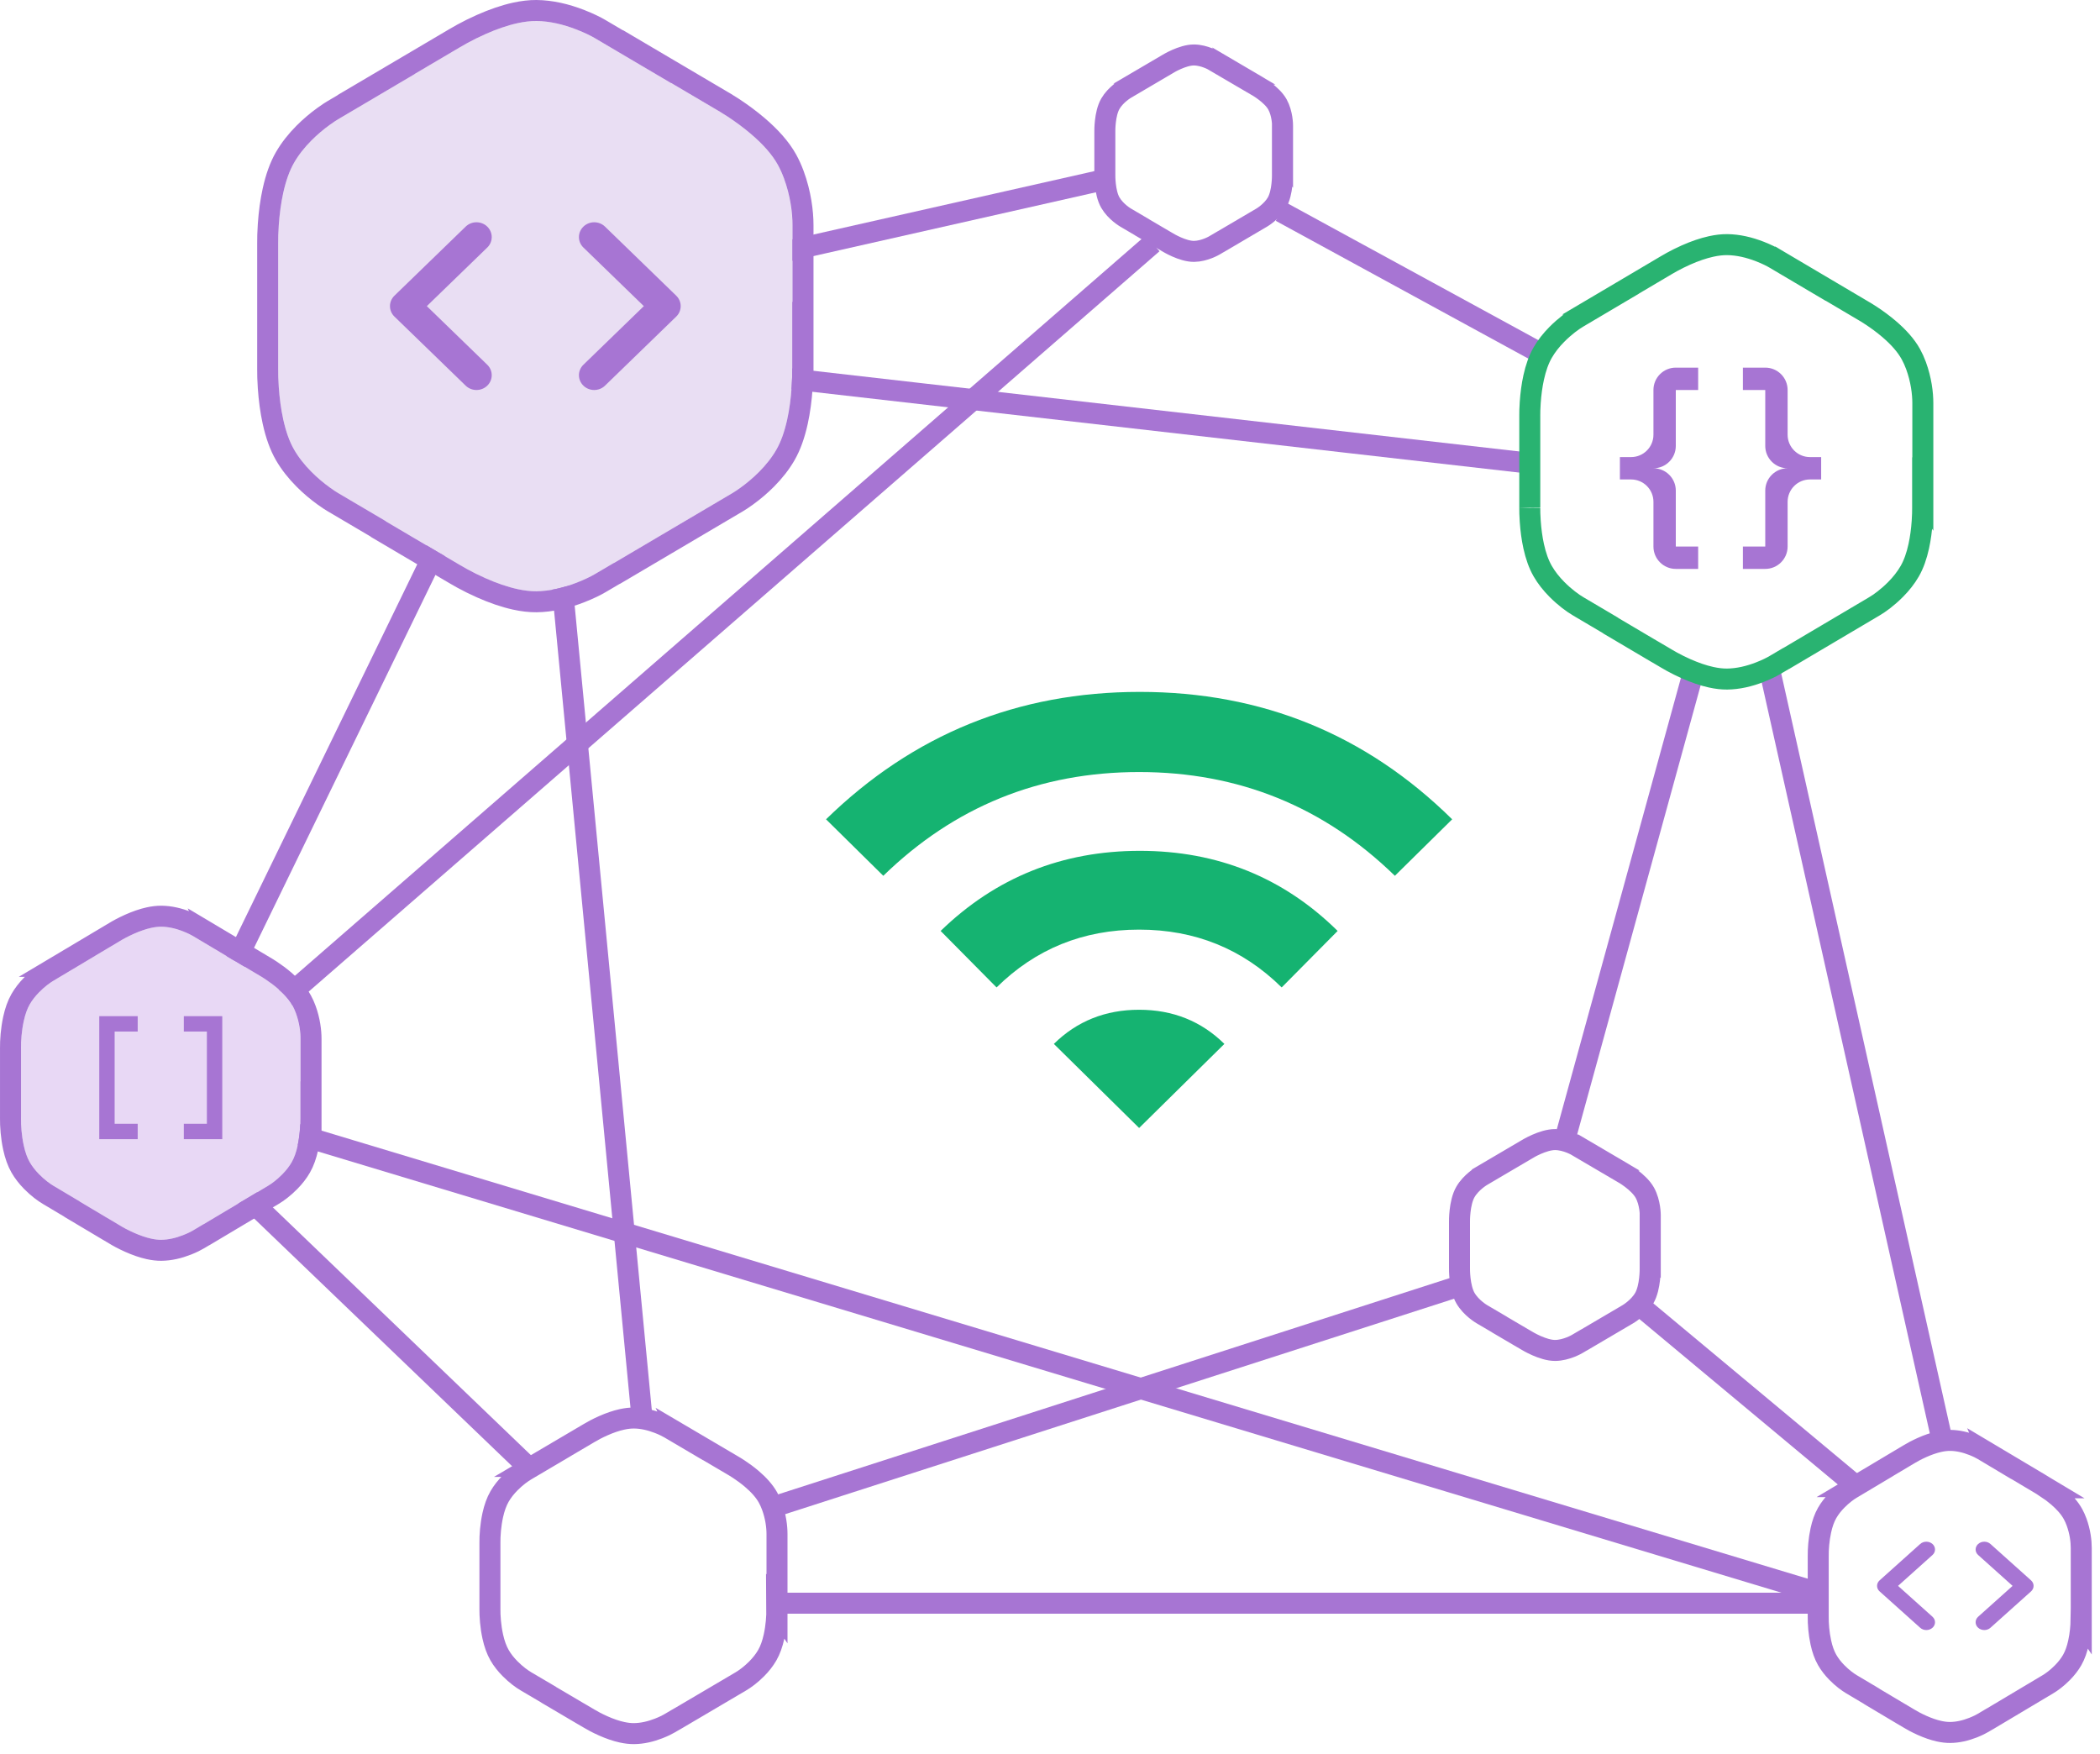 
<svg width="200px" height="167px" viewBox="0 0 200 167" version="1.1" xmlns="http://www.w3.org/2000/svg" xmlns:xlink="http://www.w3.org/1999/xlink">
    <!-- Generator: Sketch 48.2 (47327) - http://www.bohemiancoding.com/sketch -->
    <desc>Created with Sketch.</desc>
    <defs>
        <path d="M17.328,2.492 L12.988,5.051 L13.012,5.051 L10.955,6.263 L5.709,9.359 C5.709,9.359 2.985,10.947 1.519,13.49 C-0.092,16.283 0.001,21.154 0.001,21.154 L0.001,24.848 L0.001,26.273 L0.001,28.035 L0.001,29.82 L0.001,33.154 C0.001,33.154 -0.092,38.028 1.519,40.822 C2.985,43.364 5.709,44.953 5.709,44.953 L10.241,47.624 L10.261,47.655 L15.417,50.696 L15.424,50.696 L17.328,51.816 C17.328,51.816 21.411,54.338 24.587,54.308 C27.474,54.277 30.179,52.665 30.179,52.665 L31.973,51.609 L31.993,51.609 L43.249,44.966 C43.249,44.966 45.974,43.378 47.442,40.835 C49.054,38.042 48.957,33.167 48.957,33.167 L48.957,26.708 L48.984,26.748 L48.984,19.45 C48.984,19.45 48.997,16.246 47.578,13.676 C46.014,10.852 41.834,8.5 41.834,8.5 L37.495,5.94 L37.511,5.974 L36.352,5.292 L36.365,5.292 L30.179,1.643 C30.179,1.643 27.474,0.027 24.587,0 C21.411,-0.027 17.328,2.492 17.328,2.492 Z" id="path-1"></path>
        <path d="M9.417,1.368 L7.059,2.773 L7.072,2.773 L5.954,3.438 L3.103,5.138 C3.103,5.138 1.622,6.01 0.826,7.406 C-0.05,8.94 0.001,11.614 0.001,11.614 L0.001,13.642 L0.001,14.424 L0.001,15.392 L0.001,16.372 L0.001,18.202 C0.001,18.202 -0.05,20.878 0.826,22.412 C1.622,23.808 3.103,24.68 3.103,24.68 L5.566,26.147 L5.576,26.163 L8.379,27.833 L8.382,27.833 L9.417,28.448 C9.417,28.448 11.636,29.833 13.363,29.816 C14.932,29.799 16.401,28.914 16.401,28.914 L17.377,28.334 L17.387,28.334 L23.505,24.687 C23.505,24.687 24.986,23.815 25.784,22.419 C26.66,20.886 26.607,18.209 26.607,18.209 L26.607,14.663 L26.622,14.685 L26.622,10.679 C26.622,10.679 26.629,8.919 25.858,7.509 C25.007,5.958 22.736,4.667 22.736,4.667 L20.378,3.261 L20.387,3.28 L19.756,2.905 L19.764,2.905 L16.401,0.902 C16.401,0.902 14.932,0.015 13.363,0 C11.636,-0.015 9.417,1.368 9.417,1.368 Z" id="path-2"></path>
    </defs>
    <g id="Page-1" stroke="none" stroke-width="1" fill="none" fill-rule="evenodd">
        <g id="New-Design" transform="translate(-177, -2278)">
            <g id="Collaborate-offline" transform="translate(121, 2130)">
                <g id="graphic" transform="translate(58, 150)">
                    <path d="M39.932,49.516 L20.765,88.916" id="Line-35" stroke="#A775D3" stroke-width="2" stroke-linecap="square"></path>
                    <path d="M68.684,22.895 L101.695,15.441" id="Line-36" stroke="#A775D3" stroke-width="2" stroke-linecap="square"></path>
                    <path d="M120.862,18.635 L144.289,31.414" id="Line-37" stroke="#A775D3" stroke-width="2" stroke-linecap="square"></path>
                    <path d="M166.651,62.295 L182.624,133.641" id="Line-38" stroke="#A775D3" stroke-width="2" stroke-linecap="square"></path>
                    <path d="M159.197,62.295 L147.484,104.889" id="Line-39" stroke="#A775D3" stroke-width="2" stroke-linecap="square"></path>
                    <path d="M72.943,141.095 L135.77,120.862" id="Line-40" stroke="#A775D3" stroke-width="2" stroke-linecap="square"></path>
                    <path d="M59.1,132.576 L51.646,54.841" id="Line-41" stroke="#A775D3" stroke-width="2" stroke-linecap="square"></path>
                    <path d="M20.765,111.278 L47.386,136.835" id="Line-42" stroke="#A775D3" stroke-width="2" stroke-linecap="square"></path>
                    <path d="M25.024,93.176 L107.019,21.83" id="Line-43" stroke="#A775D3" stroke-width="2" stroke-linecap="square"></path>
                    <path d="M26.089,105.954 L170.911,149.614" id="Line-44" stroke="#A775D3" stroke-width="2" stroke-linecap="square"></path>
                    <path d="M174.105,138.965 L154.938,122.992" id="Line-45" stroke="#A775D3" stroke-width="2" stroke-linecap="square"></path>
                    <path d="M143.224,42.062 L68.684,33.543" id="Line-47" stroke="#A775D3" stroke-width="2" stroke-linecap="square"></path>
                    <path d="M72.943,150.678 L170.911,150.678" id="Line-48" stroke="#A775D3" stroke-width="2" stroke-linecap="square"></path>
                    <g id="code-cell" transform="translate(24.492, 0)" fill-rule="nonzero">
                        <g id="hexagon">
                            <g id="Shape">
                                <use fill="#E9DEF3" fill-rule="evenodd" xlink:href="#path-1"></use>
                                <path stroke="#A775D3" stroke-width="2" d="M16.811,1.635 C16.953,1.548 17.199,1.405 17.529,1.225 C18.087,0.92 18.696,0.616 19.338,0.332 C20.449,-0.16 21.541,-0.542 22.581,-0.77 C23.291,-0.925 23.964,-1.005 24.596,-1 C25.987,-0.987 27.41,-0.654 28.803,-0.11 C29.649,0.22 30.303,0.553 30.687,0.782 L35.143,3.41 L35.131,3.385 L38.003,5.079 L42.324,7.628 C42.382,7.661 42.484,7.72 42.623,7.804 C42.85,7.941 43.101,8.099 43.372,8.277 C44.145,8.786 44.919,9.354 45.644,9.97 C46.873,11.013 47.841,12.087 48.454,13.193 C48.704,13.646 48.922,14.13 49.11,14.64 C49.77,16.434 49.986,18.209 49.984,19.451 C49.984,19.453 49.984,19.452 49.984,19.45 L49.984,30.111 L49.957,30.07 L49.957,33.148 C49.957,33.159 49.957,33.159 49.958,33.198 C49.962,33.63 49.948,34.231 49.899,34.942 C49.824,36.045 49.682,37.139 49.455,38.17 C49.186,39.393 48.812,40.462 48.308,41.335 C47.835,42.155 47.225,42.924 46.512,43.642 C45.912,44.245 45.273,44.78 44.634,45.243 C44.246,45.524 43.94,45.721 43.757,45.828 L32.266,52.609 L32.245,52.609 L30.691,53.524 C30.302,53.756 29.646,54.088 28.799,54.418 C27.408,54.961 25.987,55.293 24.597,55.308 C23.965,55.314 23.292,55.234 22.582,55.079 C21.54,54.851 20.447,54.469 19.335,53.976 C18.694,53.692 18.086,53.388 17.528,53.083 C17.191,52.899 16.943,52.754 16.82,52.678 L15.151,51.696 L15.144,51.696 L9.551,48.397 L9.531,48.367 L5.205,45.817 C5.019,45.708 4.713,45.511 4.326,45.231 C3.687,44.768 3.049,44.234 2.451,43.631 C1.736,42.912 1.126,42.142 0.653,41.321 C0.149,40.448 -0.225,39.38 -0.494,38.157 C-0.722,37.124 -0.864,36.027 -0.94,34.922 C-0.989,34.211 -1.004,33.612 -0.999,33.182 C-0.999,33.146 -0.999,33.146 -0.999,33.154 L-0.999,24.848 L-0.999,21.173 C-0.999,21.162 -0.999,21.162 -0.999,21.126 C-1.004,20.697 -0.989,20.097 -0.94,19.386 C-0.864,18.282 -0.721,17.185 -0.493,16.151 C-0.224,14.93 0.15,13.863 0.653,12.99 C1.126,12.169 1.736,11.399 2.451,10.68 C3.049,10.078 3.687,9.543 4.326,9.081 C4.713,8.801 5.019,8.604 5.201,8.497 L9.346,6.051 L9.325,6.051 L16.811,1.635 Z M49.984,19.451 C49.984,19.451 49.984,19.451 49.984,19.452 C49.984,19.452 49.984,19.453 49.984,19.453 Z"></path>
                            </g>
                        </g>
                        <g id="code-(1)" transform="translate(10.649, 19.168)" fill="#A775D3">
                            <path d="M8.237,15.973 C7.865,15.973 7.493,15.835 7.209,15.56 L0.426,8.983 C-0.142,8.433 -0.142,7.54 0.426,6.99 L7.209,0.413 C7.777,-0.138 8.697,-0.138 9.265,0.413 C9.832,0.963 9.832,1.856 9.265,2.406 L3.509,7.986 L9.265,13.567 C9.832,14.117 9.832,15.01 9.265,15.56 C8.981,15.835 8.609,15.973 8.237,15.973 Z" id="Shape"></path>
                            <path d="M19.45,15.973 C19.822,15.973 20.194,15.835 20.478,15.56 L27.261,8.983 C27.828,8.433 27.828,7.54 27.261,6.99 L20.478,0.413 C19.91,-0.138 18.99,-0.138 18.422,0.413 C17.854,0.963 17.854,1.856 18.422,2.406 L24.177,7.986 L18.422,13.567 C17.854,14.117 17.854,15.01 18.422,15.56 C18.706,15.835 19.078,15.973 19.45,15.973 Z" id="Shape"></path>
                        </g>
                    </g>
                    <g id="code-cell" transform="translate(171.378, 136.173)" fill-rule="nonzero">
                        <g id="hexagon" transform="translate(-0, -0)" stroke="#A775D3" stroke-width="2">
                            <path d="M8.419,0.33 C8.693,0.16 9.131,-0.08 9.668,-0.321 C10.221,-0.568 10.768,-0.761 11.297,-0.878 C11.668,-0.96 12.024,-1.003 12.365,-1 C13.093,-0.993 13.824,-0.82 14.535,-0.54 C14.964,-0.371 15.297,-0.2 15.499,-0.078 L16.08,0.269 L16.075,0.257 L18.941,1.965 L20.966,3.171 C21.059,3.224 21.199,3.309 21.376,3.424 L21.53,3.516 L21.515,3.516 C21.887,3.765 22.259,4.041 22.611,4.343 C23.233,4.876 23.728,5.431 24.052,6.022 C24.183,6.261 24.296,6.515 24.393,6.781 C24.729,7.702 24.837,8.601 24.836,9.247 C24.836,9.248 24.836,9.248 24.836,9.246 L24.836,16.106 L24.822,16.085 C24.81,16.723 24.742,17.489 24.575,18.255 C24.438,18.885 24.246,19.44 23.979,19.908 C23.732,20.34 23.417,20.74 23.052,21.112 C22.531,21.641 22.014,22.02 21.649,22.234 L16.116,25.533 L16.106,25.533 L15.503,25.892 C15.296,26.016 14.962,26.187 14.533,26.356 C13.823,26.636 13.093,26.808 12.365,26.816 C12.024,26.819 11.668,26.777 11.297,26.695 C10.767,26.578 10.22,26.385 9.666,26.137 C9.124,25.893 8.683,25.65 8.429,25.491 L7.769,25.099 L7.765,25.099 L4.901,23.393 L4.892,23.378 L2.965,22.231 C2.596,22.013 2.08,21.636 1.56,21.107 C1.194,20.735 0.879,20.333 0.632,19.901 C0.365,19.434 0.173,18.878 0.036,18.249 C-0.16,17.352 -0.221,16.457 -0.214,15.768 C-0.214,15.76 -0.214,15.755 -0.214,15.753 L-0.214,11.812 L-0.214,10.075 C-0.214,10.067 -0.214,10.067 -0.214,10.048 C-0.221,9.359 -0.16,8.464 0.036,7.567 C0.173,6.939 0.366,6.384 0.632,5.917 C0.879,5.484 1.194,5.083 1.56,4.711 C2.08,4.182 2.596,3.804 2.96,3.59 L3.277,3.401 L3.266,3.401 L8.419,0.33 Z" id="Shape"></path>
                        </g>
                        <g id="code-(1)" transform="translate(5.389, 8.649)" fill="#A775D3">
                            <path d="M4.693,8.414 C4.481,8.414 4.269,8.341 4.108,8.196 L0.243,4.732 C-0.081,4.442 -0.081,3.972 0.243,3.682 L4.108,0.217 C4.431,-0.072 4.956,-0.072 5.279,0.217 C5.602,0.507 5.602,0.977 5.279,1.267 L2,4.207 L5.279,7.146 C5.602,7.436 5.602,7.906 5.279,8.196 C5.117,8.341 4.905,8.414 4.693,8.414 Z" id="Shape"></path>
                            <path d="M10.215,8.414 C10.427,8.414 10.639,8.341 10.8,8.196 L14.666,4.732 C14.989,4.442 14.989,3.972 14.666,3.682 L10.8,0.217 C10.477,-0.072 9.953,-0.072 9.629,0.217 C9.306,0.507 9.306,0.977 9.629,1.267 L12.909,4.207 L9.629,7.146 C9.306,7.436 9.306,7.906 9.629,8.196 C9.791,8.341 10.003,8.414 10.215,8.414 Z" id="Shape"></path>
                        </g>
                    </g>
                    <g id="code-cell-1" transform="translate(144.692, 22.297)" fill-rule="nonzero">
                        <g id="hexagon-copy-2" transform="translate(-0, 0)" stroke="#29B371" stroke-width="2">
                            <path d="M12.018,0.95 C12.125,0.884 12.306,0.779 12.548,0.647 C12.958,0.423 13.405,0.199 13.877,-0.011 C14.696,-0.374 15.503,-0.657 16.276,-0.826 C16.809,-0.943 17.316,-1.004 17.796,-1 C18.84,-0.99 19.901,-0.741 20.938,-0.336 C21.565,-0.09 22.052,0.158 22.34,0.33 L24.771,1.767 L24.762,1.749 L27.633,3.446 L30.754,5.291 C30.916,5.383 31.186,5.546 31.529,5.772 C32.097,6.147 32.665,6.565 33.199,7.019 C34.111,7.795 34.832,8.597 35.294,9.433 C35.482,9.774 35.646,10.137 35.786,10.52 C36.277,11.856 36.437,13.172 36.435,14.102 C36.435,14.103 36.435,14.103 36.435,14.101 L36.435,22.761 L36.416,22.731 L36.416,24.026 C36.416,24.036 36.416,24.036 36.416,24.065 C36.42,24.385 36.409,24.828 36.373,25.351 C36.318,26.163 36.213,26.969 36.046,27.731 C35.846,28.643 35.567,29.443 35.186,30.104 C34.831,30.72 34.375,31.296 33.844,31.833 C33.081,32.602 32.322,33.153 31.796,33.46 L23.417,38.416 L23.402,38.416 L22.344,39.04 C22.051,39.215 21.563,39.463 20.934,39.708 C19.899,40.113 18.84,40.361 17.796,40.372 C17.317,40.377 16.809,40.316 16.276,40.2 C15.502,40.03 14.694,39.747 13.874,39.383 C13.403,39.173 12.956,38.95 12.546,38.725 C12.298,38.589 12.114,38.482 12.027,38.427 L10.885,37.754 L10.879,37.754 L6.712,35.291 L6.698,35.269 L3.625,33.453 C3.095,33.144 2.338,32.593 1.576,31.825 C1.043,31.288 0.587,30.711 0.232,30.094 C-0.148,29.433 -0.427,28.634 -0.628,27.722 C-0.795,26.958 -0.9,26.15 -0.956,25.337 C-0.992,24.813 -1.003,24.372 -1,24.054 C-0.999,24.034 -0.999,24.028 -0.999,24.03 L-0.999,18.014 L-0.999,15.356 C-0.999,15.346 -0.999,15.346 -1,15.319 C-1.003,15.001 -0.992,14.559 -0.956,14.036 C-0.9,13.222 -0.795,12.415 -0.627,11.651 C-0.427,10.74 -0.148,9.941 0.232,9.281 C0.587,8.664 1.043,8.087 1.576,7.55 C2.338,6.781 3.095,6.231 3.621,5.924 L5.755,4.662 L5.739,4.662 L12.018,0.95 Z" id="Shape"></path>
                        </g>
                        <g id="code-braces" transform="translate(7.584, 10.714)" fill="#A775D3">
                            <path d="M5.324,0 C4.148,-7.09342495e-16 3.195,0.954 3.195,2.13 L3.195,6.389 C3.195,7.565 2.241,8.519 1.065,8.519 L0,8.519 L0,10.649 L1.065,10.649 C1.63,10.649 2.171,10.873 2.571,11.272 C2.97,11.672 3.195,12.214 3.195,12.778 L3.195,17.038 C3.195,18.214 4.148,19.168 5.324,19.168 L7.454,19.168 L7.454,17.038 L5.324,17.038 L5.324,11.714 C5.324,10.537 4.371,9.584 3.195,9.584 C4.371,9.584 5.324,8.63 5.324,7.454 L5.324,2.13 L7.454,2.13 L7.454,0 L5.324,0 Z M13.843,0 C15.019,-7.09342495e-16 15.973,0.954 15.973,2.13 L15.973,6.389 C15.973,6.954 16.197,7.496 16.597,7.895 C16.996,8.295 17.538,8.519 18.103,8.519 L19.168,8.519 L19.168,10.649 L18.103,10.649 C17.538,10.649 16.996,10.873 16.597,11.272 C16.197,11.672 15.973,12.214 15.973,12.778 L15.973,17.038 C15.973,18.214 15.019,19.168 13.843,19.168 L11.714,19.168 L11.714,17.038 L13.843,17.038 L13.843,11.714 C13.843,10.537 14.797,9.584 15.973,9.584 C14.797,9.584 13.843,8.63 13.843,7.454 L13.843,2.13 L11.714,2.13 L11.714,0 L13.843,0 Z" id="Shape"></path>
                        </g>
                    </g>
                    <g id="hexagon-copy-3" transform="translate(103.223, 3)" fill-rule="nonzero" stroke="#A775D3" stroke-width="2">
                        <path d="M5.987,1.093 L4.487,1.974 L4.496,1.974 L3.785,2.392 L1.972,3.458 C1.972,3.458 1.031,4.005 0.525,4.881 C-0.032,5.843 0,7.521 0,7.521 L0,8.793 L0,9.284 L0,9.891 L0,10.506 L0,11.654 C0,11.654 -0.032,13.333 0.525,14.295 C1.031,15.17 1.972,15.718 1.972,15.718 L3.538,16.638 L3.545,16.648 L5.327,17.696 L5.329,17.696 L5.987,18.082 C5.987,18.082 7.397,18.95 8.495,18.94 C9.492,18.929 10.427,18.374 10.427,18.374 L11.047,18.01 L11.053,18.01 L14.943,15.722 C14.943,15.722 15.884,15.175 16.391,14.299 C16.948,13.337 16.915,11.658 16.915,11.658 L16.915,9.433 L16.924,9.447 L16.924,6.934 C16.924,6.934 16.928,5.83 16.438,4.945 C15.898,3.972 14.454,3.162 14.454,3.162 L12.954,2.281 L12.96,2.292 L12.559,2.057 L12.564,2.057 L10.427,0.8 C10.427,0.8 9.492,0.244 8.495,0.235 C7.397,0.225 5.987,1.093 5.987,1.093 Z" id="Shape"></path>
                    </g>
                    <g id="hexagon-copy-3" transform="translate(137, 106.143)" fill-rule="nonzero" stroke="#A775D3" stroke-width="2">
                        <path d="M6.427,1.304 L4.818,2.25 L4.826,2.25 L4.063,2.698 L2.118,3.843 C2.118,3.843 1.107,4.43 0.564,5.371 C-0.034,6.404 0,8.205 0,8.205 L0,9.57 L0,10.097 L0,10.749 L0,11.409 L0,12.642 C0,12.642 -0.034,14.444 0.564,15.477 C1.107,16.417 2.118,17.005 2.118,17.005 L3.798,17.992 L3.806,18.004 L5.718,19.128 L5.721,19.128 L6.427,19.542 C6.427,19.542 7.942,20.475 9.12,20.464 C10.191,20.452 11.194,19.856 11.194,19.856 L11.859,19.466 L11.867,19.466 L16.042,17.01 C16.042,17.01 17.052,16.422 17.597,15.482 C18.195,14.449 18.159,12.647 18.159,12.647 L18.159,10.258 L18.169,10.273 L18.169,7.575 C18.169,7.575 18.174,6.39 17.648,5.44 C17.067,4.395 15.517,3.525 15.517,3.525 L13.907,2.579 L13.914,2.592 L13.483,2.339 L13.488,2.339 L11.194,0.99 C11.194,0.99 10.191,0.393 9.12,0.383 C7.942,0.373 6.427,1.304 6.427,1.304 Z" id="Shape"></path>
                    </g>
                    <g id="hexagon-copy-3" transform="translate(45.659, 134.043)" fill-rule="nonzero" stroke="#A775D3" stroke-width="2">
                        <path d="M8.448,0.43 C8.746,0.248 9.223,-0.012 9.809,-0.271 C10.411,-0.537 11.006,-0.745 11.579,-0.87 C11.979,-0.957 12.363,-1.003 12.729,-1 C13.514,-0.992 14.305,-0.808 15.076,-0.507 C15.541,-0.326 15.902,-0.142 16.12,-0.013 L17.038,0.528 L17.032,0.515 L19.905,2.207 L22.132,3.519 C22.253,3.588 22.452,3.707 22.702,3.872 C23.118,4.145 23.533,4.45 23.925,4.782 C24.601,5.355 25.138,5.95 25.489,6.581 C25.63,6.838 25.753,7.11 25.858,7.396 C26.224,8.386 26.342,9.355 26.341,10.049 C26.341,10.05 26.341,10.05 26.341,10.048 L26.341,17.177 L26.327,17.156 C26.334,17.899 26.267,18.861 26.056,19.823 C25.907,20.499 25.698,21.096 25.409,21.596 C25.141,22.058 24.8,22.488 24.404,22.887 C23.838,23.455 23.276,23.861 22.882,24.091 L16.823,27.661 L16.812,27.661 L16.124,28.066 C15.901,28.198 15.539,28.382 15.073,28.563 C14.304,28.863 13.514,29.047 12.729,29.055 C12.363,29.059 11.98,29.013 11.579,28.926 C11.005,28.801 10.41,28.593 9.807,28.326 C9.216,28.064 8.735,27.802 8.457,27.631 L7.707,27.19 L7.703,27.19 L4.599,25.361 L4.589,25.346 L2.45,24.087 C2.052,23.855 1.491,23.449 0.926,22.881 C0.529,22.482 0.187,22.052 -0.08,21.589 C-0.368,21.089 -0.578,20.493 -0.727,19.816 C-0.94,18.848 -1.007,17.88 -1,17.137 C-1,17.127 -1,17.122 -0.999,17.12 L-0.999,12.836 L-0.999,10.947 C-0.999,10.94 -0.999,10.94 -1,10.919 C-1.007,10.176 -0.94,9.208 -0.727,8.239 C-0.577,7.564 -0.368,6.968 -0.08,6.469 C0.187,6.006 0.529,5.576 0.926,5.176 C1.491,4.608 2.052,4.203 2.446,3.973 L3.063,3.609 L3.051,3.609 L8.448,0.43 Z" id="Shape"></path>
                    </g>
                    <g id="hexagon-copy-3" transform="translate(0, 86.254)" fill-rule="nonzero">
                        <g id="Shape">
                            <use fill="#E8D8F5" fill-rule="evenodd" xlink:href="#path-2"></use>
                            <path stroke="#A775D3" stroke-width="2" d="M8.897,0.514 C9.208,0.321 9.708,0.046 10.322,-0.229 C10.952,-0.511 11.573,-0.73 12.173,-0.863 C12.591,-0.955 12.99,-1.003 13.372,-1 C14.192,-0.992 15.018,-0.797 15.823,-0.479 C16.309,-0.288 16.687,-0.094 16.913,0.043 L18.029,0.708 L18.023,0.694 L20.889,2.402 L23.23,3.797 C23.357,3.869 23.564,3.996 23.827,4.17 C24.261,4.459 24.696,4.782 25.106,5.133 C25.811,5.738 26.372,6.366 26.735,7.029 C26.883,7.299 27.01,7.585 27.12,7.885 C27.5,8.929 27.623,9.95 27.622,10.679 C27.622,10.681 27.622,10.68 27.622,10.679 L27.622,18.077 L27.607,18.054 L27.607,18.19 C27.607,18.198 27.607,18.198 27.607,18.222 C27.615,19.008 27.546,20.03 27.324,21.051 C27.169,21.763 26.952,22.391 26.652,22.916 C26.374,23.402 26.019,23.854 25.605,24.274 C25.015,24.875 24.428,25.304 24.017,25.546 L17.663,29.334 L17.651,29.334 L16.917,29.771 C16.686,29.91 16.307,30.104 15.821,30.296 C15.017,30.612 14.192,30.807 13.372,30.816 C12.991,30.82 12.591,30.772 12.173,30.68 C11.573,30.547 10.95,30.327 10.32,30.045 C9.7,29.767 9.197,29.49 8.906,29.308 L8.108,28.833 L8.104,28.833 L4.863,26.903 L4.853,26.886 L2.595,25.542 C2.18,25.297 1.594,24.868 1.005,24.269 C0.59,23.848 0.235,23.395 -0.043,22.908 C-0.342,22.384 -0.559,21.756 -0.715,21.044 C-0.938,20.021 -1.007,18.998 -1,18.213 C-1,18.202 -0.999,18.196 -0.999,18.195 L-0.999,13.642 L-0.999,11.633 C-0.999,11.625 -0.999,11.625 -1,11.603 C-1.007,10.819 -0.938,9.795 -0.714,8.772 C-0.559,8.061 -0.342,7.434 -0.043,6.911 C0.235,6.424 0.59,5.97 1.005,5.549 C1.594,4.95 2.18,4.521 2.591,4.279 L3.439,3.773 L3.427,3.773 L8.897,0.514 Z"></path>
                        </g>
                        <g id="code-brackets" transform="translate(7.454, 8.519)" fill="#A775D3">
                            <path d="M8.053,0 L8.053,1.464 L10.249,1.464 L10.249,10.249 L8.053,10.249 L8.053,11.714 L11.714,11.714 L11.714,0 L8.053,0 Z M0,0 L0,11.714 L3.66,11.714 L3.66,10.249 L1.464,10.249 L1.464,1.464 L3.66,1.464 L3.66,0 L0,0 Z" id="Shape"></path>
                        </g>
                    </g>
                    <g id="wifi" transform="translate(76.67, 63.892)" fill="#15B371" fill-rule="nonzero">
                        <path d="M10.914,22.765 C16.157,17.679 22.48,15.136 29.883,15.136 C37.285,15.136 43.565,17.679 48.724,22.765 L43.395,28.145 C39.672,24.475 35.146,22.639 29.818,22.639 C24.489,22.639 19.963,24.475 16.241,28.145 L10.914,22.765 Z M21.697,33.524 C23.897,31.356 26.604,30.271 29.818,30.271 C33.031,30.271 35.738,31.356 37.938,33.524 L29.818,41.53 L21.697,33.524 Z M0,12.134 C8.29,4.045 18.25,0 29.88,0 C41.51,0 51.427,4.045 59.632,12.134 L54.176,17.513 C47.409,10.926 39.288,7.632 29.815,7.632 C20.341,7.632 12.221,10.926 5.454,17.513 L0,12.134 Z" id="Shape"></path>
                    </g>
                </g>
            </g>
        </g>
    </g>
</svg>